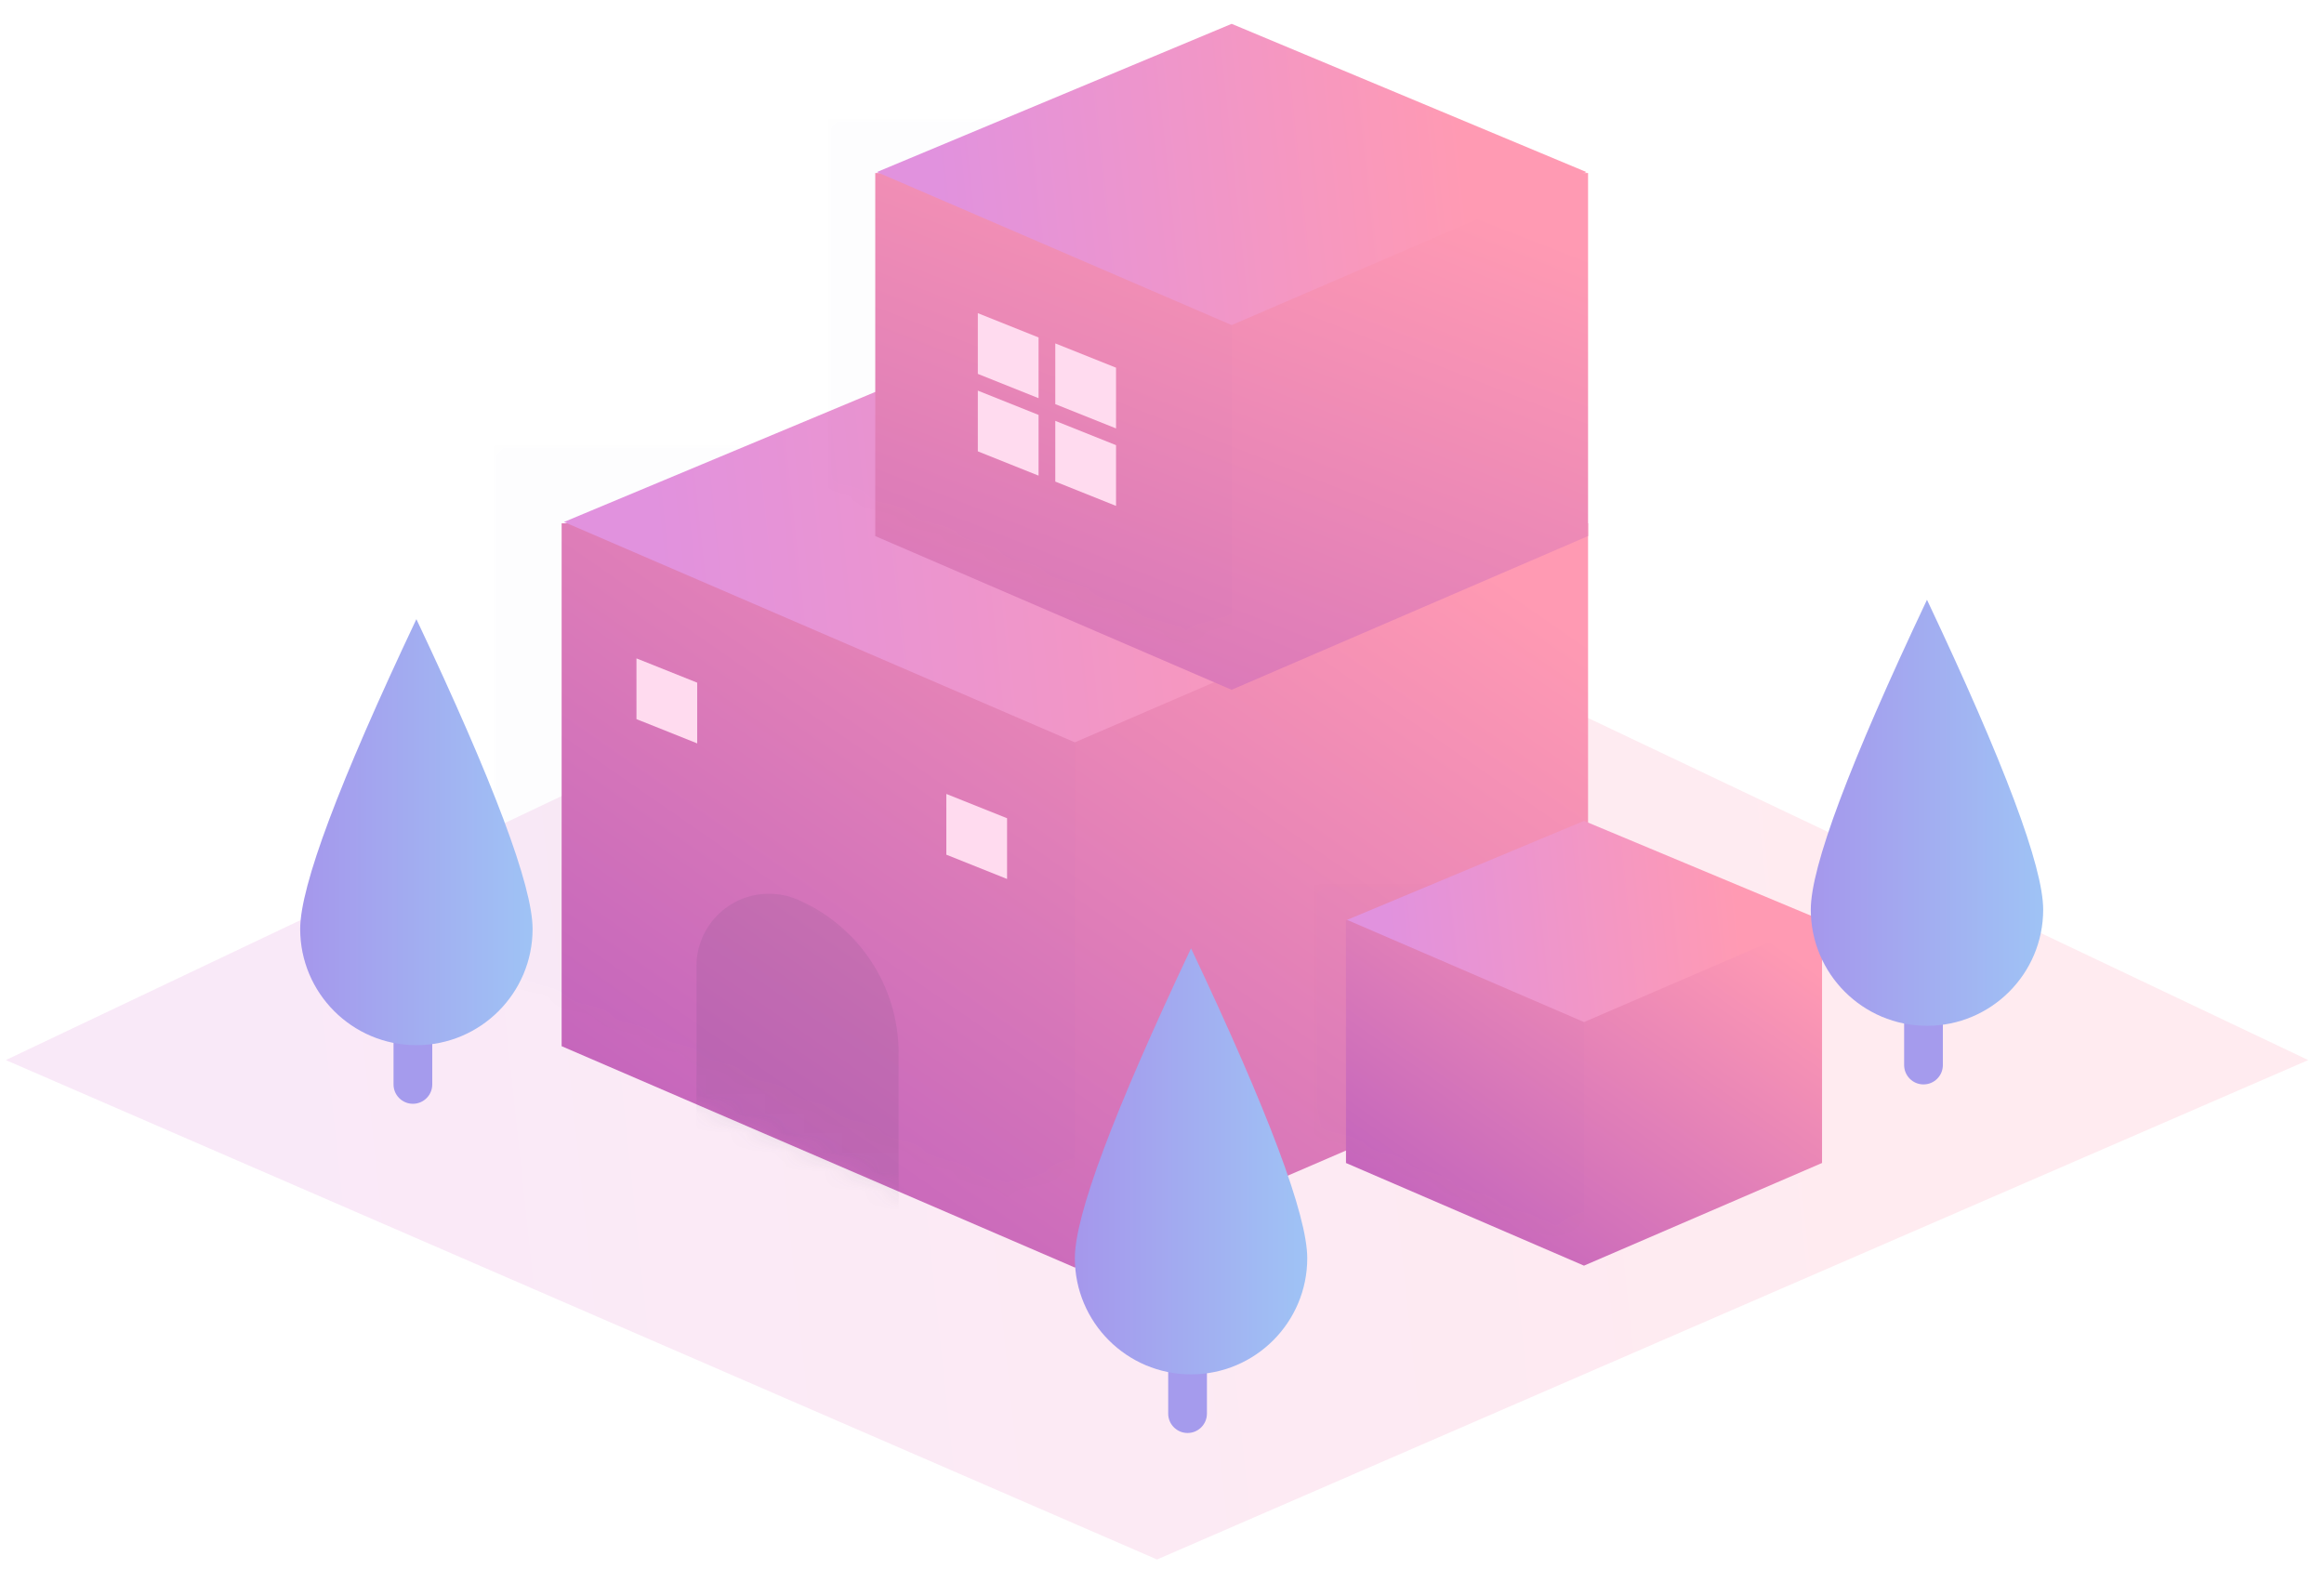 <?xml version="1.0" encoding="UTF-8"?>
<svg width="120px" height="81px" viewBox="0 0 120 81" version="1.1" xmlns="http://www.w3.org/2000/svg" xmlns:xlink="http://www.w3.org/1999/xlink">
    <!-- Generator: Sketch 52.6 (67491) - http://www.bohemiancoding.com/sketch -->
    <title>Group 3</title>
    <desc>Created with Sketch.</desc>
    <defs>
        <linearGradient x1="18.772%" y1="100%" x2="84.727%" y2="18.392%" id="linearGradient-1">
            <stop stop-color="#E192DE" offset="0%"></stop>
            <stop stop-color="#FF9AB3" offset="100%"></stop>
        </linearGradient>
        <linearGradient x1="18.772%" y1="100%" x2="100%" y2="15.784%" id="linearGradient-2">
            <stop stop-color="#C162BD" offset="0%"></stop>
            <stop stop-color="#FF9AB3" offset="100%"></stop>
        </linearGradient>
        <polygon id="path-3" points="52.993 27.026 26.496 38.455 3.12638804e-13 27.026 0 0.025 53 0.025 53 27.025 52.991 27.025"></polygon>
        <polygon id="path-5" points="18.707 19.162 45.153 8.303 34.546 35.002 7.847 45.608"></polygon>
        <linearGradient x1="18.322%" y1="165.925%" x2="100%" y2="15.784%" id="linearGradient-7">
            <stop stop-color="#C162BD" offset="0%"></stop>
            <stop stop-color="#FF9AB3" offset="100%"></stop>
        </linearGradient>
        <polygon id="path-8" points="36.801 18.768 18.4 26.705 2.17112606e-13 18.768 0 0.017 36.806 0.017 36.806 18.767 36.799 18.767"></polygon>
        <polygon id="path-10" points="12.991 13.307 31.357 5.766 23.991 24.307 5.449 31.673"></polygon>
        <polygon id="path-12" points="24.579 12.535 12.289 17.836 1.45006366e-13 12.535 0 0.011 24.582 0.011 24.582 12.534 24.578 12.534"></polygon>
        <polygon id="path-14" points="8.677 8.888 20.943 3.851 16.023 16.234 3.64 21.154"></polygon>
        <linearGradient x1="100%" y1="50%" x2="0%" y2="50%" id="linearGradient-16">
            <stop stop-color="#9FC3F5" offset="0%"></stop>
            <stop stop-color="#A597EC" offset="100%"></stop>
        </linearGradient>
    </defs>
    <g id="Page-1" stroke="none" stroke-width="1" fill="none" fill-rule="evenodd">
        <g id="Pricing-Illustration" transform="translate(-401, -103)">
            <g id="Group-34-Copy" transform="translate(331.5, 39.973)">
                <g id="Group-3" transform="translate(69, 53)">
                    <polygon id="Rectangle" fill="url(#linearGradient-1)" fill-rule="nonzero" opacity="0.2" transform="translate(60.243, 64.77) rotate(-315) translate(-60.243, -64.77) " points="40.275 44.802 102.276 22.737 78.479 83.006 18.21 106.803"></polygon>
                    <g id="Group" transform="translate(29.5, 10.027)">
                        <g id="Path-2" transform="translate(0, 27)">
                            <mask id="mask-4" fill="white">
                                <use xlink:href="#path-3"></use>
                            </mask>
                            <use id="Path" fill="url(#linearGradient-2)" fill-rule="nonzero" xlink:href="#path-3"></use>
                            <rect id="Rectangle" fill="#373A5B" fill-rule="nonzero" opacity="0.1" mask="url(#mask-4)" x="-3.5" y="-4" width="30" height="59"></rect>
                            <polygon id="Rectangle" fill="#FFDBEF" fill-rule="nonzero" mask="url(#mask-4)" points="19.864 14 23 15.254 23 18.39 19.864 17.136"></polygon>
                            <polygon id="Rectangle-Copy" fill="#FFDBEF" fill-rule="nonzero" mask="url(#mask-4)" points="3.864 7 7 8.254 7 11.39 3.864 10.136"></polygon>
                            <path d="M12.181,19.456 L12.181,19.456 C15.349,20.817 17.401,23.933 17.401,27.381 L17.401,52.342 L6.961,52.342 L6.961,22.895 C6.961,20.828 8.636,19.152 10.704,19.152 C11.212,19.152 11.714,19.255 12.181,19.456 Z" id="Path-3" fill="#373A5B" fill-rule="nonzero" opacity="0.3" mask="url(#mask-4)"></path>
                        </g>
                        <g id="Rectangle-3">
                            <mask id="mask-6" fill="white">
                                <use xlink:href="#path-5"></use>
                            </mask>
                            <use id="Rectangle" fill="url(#linearGradient-1)" fill-rule="nonzero" transform="translate(26.5, 26.955) rotate(-315) translate(-26.5, -26.955) " xlink:href="#path-5"></use>
                        </g>
                    </g>
                    <g id="Group-Copy" transform="translate(45.694, 0.193)">
                        <g id="Path-2" transform="translate(0, 18.75)">
                            <mask id="mask-9" fill="white">
                                <use xlink:href="#path-8"></use>
                            </mask>
                            <use id="Path" fill="url(#linearGradient-7)" fill-rule="nonzero" xlink:href="#path-8"></use>
                            <rect id="Rectangle" fill="#373A5B" fill-rule="nonzero" opacity="0.1" mask="url(#mask-9)" x="-2.431" y="-2.778" width="20.834" height="40.973"></rect>
                            <polygon id="Rectangle-Copy-2" fill="#FFDBEF" fill-rule="nonzero" mask="url(#mask-9)" points="5.296 7.255 8.432 8.51 8.432 11.646 5.296 10.391"></polygon>
                            <polygon id="Rectangle-Copy-3" fill="#FFDBEF" fill-rule="nonzero" mask="url(#mask-9)" points="9.296 8.817 12.432 10.072 12.432 13.208 9.296 11.953"></polygon>
                            <polygon id="Rectangle-Copy-6" fill="#FFDBEF" fill-rule="nonzero" mask="url(#mask-9)" points="5.296 11.255 8.432 12.51 8.432 15.646 5.296 14.391"></polygon>
                            <polygon id="Rectangle-Copy-4" fill="#FFDBEF" fill-rule="nonzero" mask="url(#mask-9)" points="9.296 12.817 12.432 14.072 12.432 17.208 9.296 15.953"></polygon>
                        </g>
                        <g id="Rectangle-3">
                            <mask id="mask-11" fill="white">
                                <use xlink:href="#path-10"></use>
                            </mask>
                            <use id="Rectangle" fill="url(#linearGradient-1)" fill-rule="nonzero" transform="translate(18.403, 18.719) rotate(-315) translate(-18.403, -18.719) " xlink:href="#path-10"></use>
                        </g>
                    </g>
                    <g id="Group-Copy-2" transform="translate(70, 45.027)">
                        <g id="Path-2" transform="translate(0, 12.523)">
                            <mask id="mask-13" fill="white">
                                <use xlink:href="#path-12"></use>
                            </mask>
                            <use id="Path" fill="url(#linearGradient-2)" fill-rule="nonzero" xlink:href="#path-12"></use>
                            <rect id="Rectangle" fill="#373A5B" fill-rule="nonzero" opacity="0.1" mask="url(#mask-13)" x="-1.623" y="-1.855" width="13.914" height="27.365"></rect>
                        </g>
                        <g id="Rectangle-3">
                            <mask id="mask-15" fill="white">
                                <use xlink:href="#path-14"></use>
                            </mask>
                            <use id="Rectangle" fill="url(#linearGradient-1)" fill-rule="nonzero" transform="translate(12.291, 12.502) rotate(-315) translate(-12.291, -12.502) " xlink:href="#path-14"></use>
                        </g>
                    </g>
                    <g id="Group-2" transform="translate(16, 42)" fill-rule="nonzero">
                        <path d="M4.82,18.482 C4.82,17.929 5.268,17.482 5.82,17.482 C6.373,17.482 6.82,17.929 6.82,18.482 L6.82,24.027 C6.82,24.579 6.373,25.027 5.82,25.027 C5.268,25.027 4.82,24.579 4.82,24.027 L4.82,18.482 Z" id="Path-5" fill="#A59BED"></path>
                        <path d="M6,22 C9.314,22 12,19.314 12,16 C12,13.791 10,8.458 6,-5.68434189e-14 C2,8.458 0,13.791 0,16 C0,19.314 2.686,22 6,22 Z" id="Oval" fill="url(#linearGradient-16)"></path>
                    </g>
                    <g id="Group-2-Copy" transform="translate(56, 59)" fill-rule="nonzero">
                        <path d="M4.82,18.482 C4.82,17.929 5.268,17.482 5.82,17.482 C6.373,17.482 6.82,17.929 6.82,18.482 L6.82,24.027 C6.82,24.579 6.373,25.027 5.82,25.027 C5.268,25.027 4.82,24.579 4.82,24.027 L4.82,18.482 Z" id="Path-5" fill="#A59BED"></path>
                        <path d="M6,22 C9.314,22 12,19.314 12,16 C12,13.791 10,8.458 6,-5.68434189e-14 C2,8.458 0,13.791 0,16 C0,19.314 2.686,22 6,22 Z" id="Oval" fill="url(#linearGradient-16)"></path>
                    </g>
                    <g id="Group-2-Copy-2" transform="translate(94, 41)" fill-rule="nonzero">
                        <path d="M4.82,18.482 C4.82,17.929 5.268,17.482 5.82,17.482 C6.373,17.482 6.82,17.929 6.82,18.482 L6.82,24.027 C6.82,24.579 6.373,25.027 5.82,25.027 C5.268,25.027 4.82,24.579 4.82,24.027 L4.82,18.482 Z" id="Path-5" fill="#A59BED"></path>
                        <path d="M6,22 C9.314,22 12,19.314 12,16 C12,13.791 10,8.458 6,-5.68434189e-14 C2,8.458 0,13.791 0,16 C0,19.314 2.686,22 6,22 Z" id="Oval" fill="url(#linearGradient-16)"></path>
                    </g>
                </g>
            </g>
        </g>
    </g>
</svg>